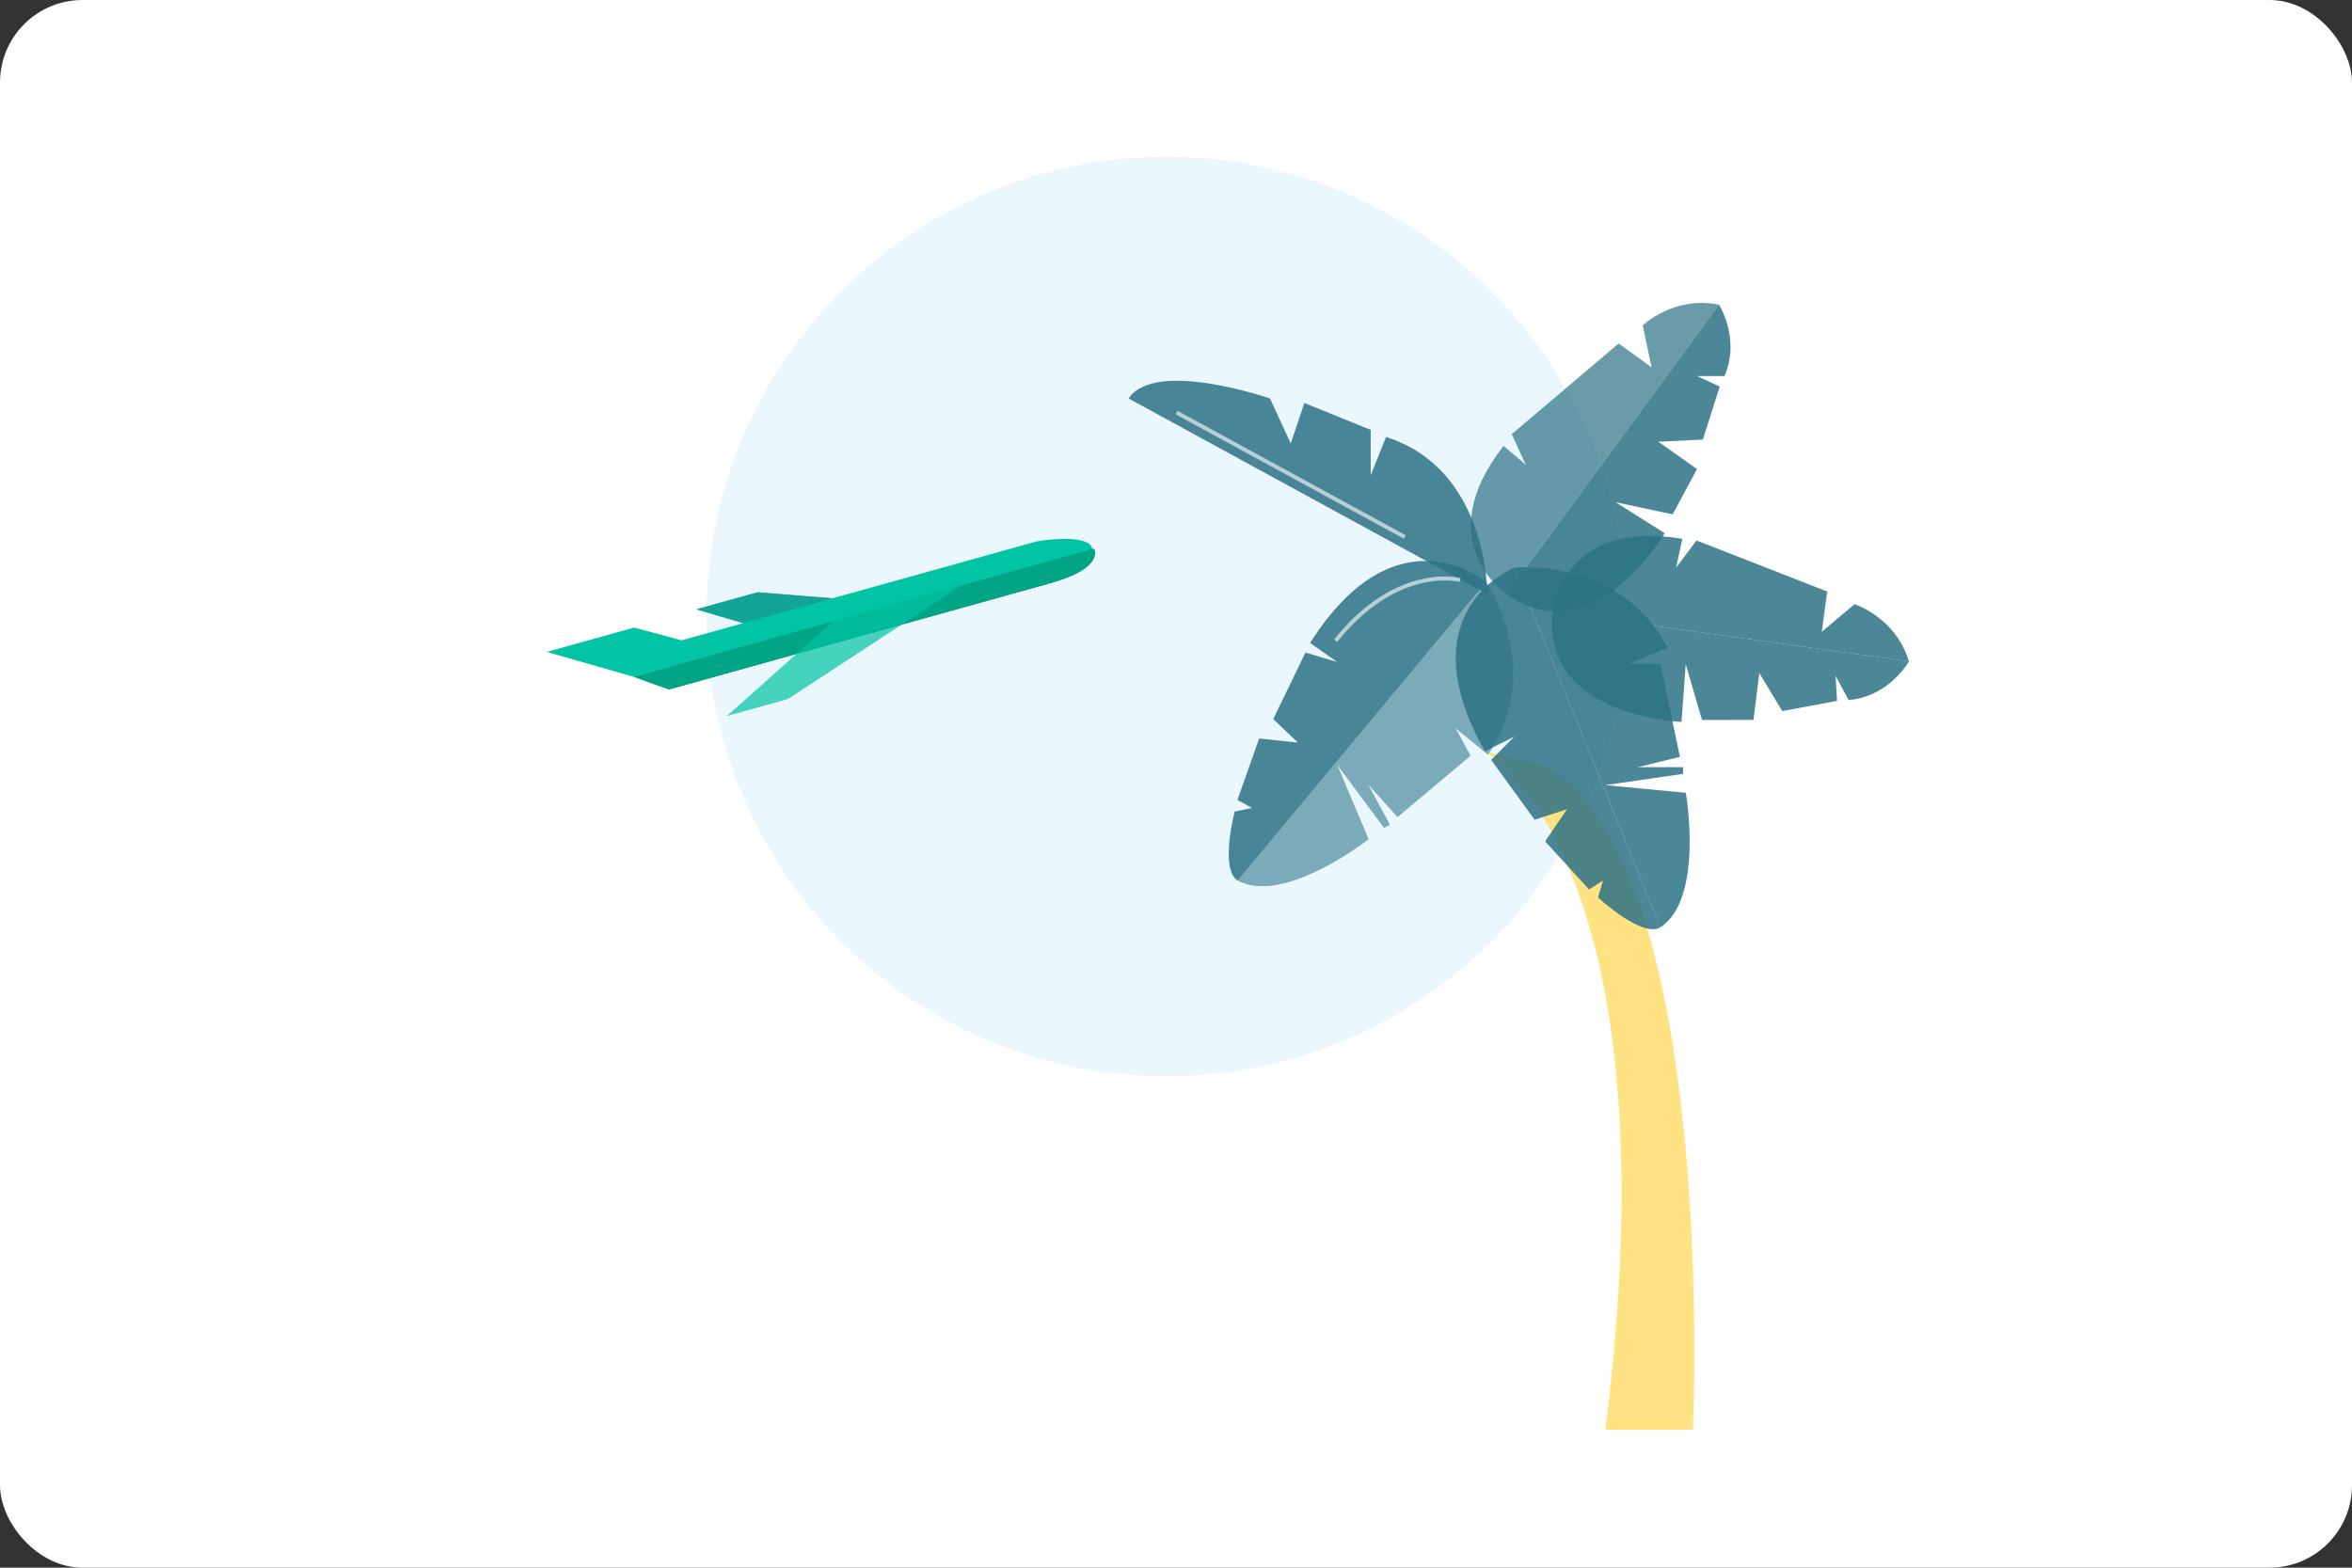 <svg width="114" height="76" viewBox="0 0 114 76" fill="none" xmlns="http://www.w3.org/2000/svg">
<rect x="0" y="0" width="114" height="76" fill="#333333" stroke="none"/>
<rect width="114" height="76" rx="4" fill="white"/>
<g style="mix-blend-mode:multiply">
<circle cx="56.526" cy="29.888" r="22.288" fill="#E2F4FE" fill-opacity="0.75"/>
</g>
<g style="mix-blend-mode:multiply" opacity="0.834">
<path d="M71.974 36.424C71.974 36.424 81.317 41.651 77.81 69.308H82.055C82.055 69.308 83.316 41.926 74.935 37.145L71.974 36.424Z" fill="#FFDD6A"/>
</g>
<g style="mix-blend-mode:multiply" opacity="0.85">
<path d="M73.407 27.519C73.407 27.519 68.105 29.574 71.973 36.424L73.407 35.706L72.277 36.841L74.382 39.74L75.955 39.229L74.891 40.787L77.02 43.122L77.697 42.687L77.455 43.509C77.455 43.509 79.584 45.489 80.48 44.958L73.407 27.519Z" fill="#2B7285"/>
</g>
<g style="mix-blend-mode:multiply" opacity="0.85">
<path d="M73.407 27.519C73.407 27.519 78.506 26.981 80.832 31.403L78.962 32.172H80.478L81.425 36.691L79.376 37.192H81.578V37.516L77.806 38.062L81.709 38.433C81.709 38.433 82.606 43.561 80.478 44.957L73.407 27.519Z" fill="#2B7285"/>
</g>
<g style="mix-blend-mode:multiply" opacity="0.85">
<path d="M73.029 28.808L83.315 14.77C83.315 14.77 84.374 16.408 83.586 18.23H82.251L83.355 18.741L82.536 21.31L80.381 21.415L82.251 22.739L81.075 24.935L78.313 24.349L80.689 25.852C80.689 25.853 77.219 31.759 73.029 28.808Z" fill="#2B7285"/>
</g>
<g style="mix-blend-mode:multiply" opacity="0.71">
<path d="M73.03 28.808C73.03 28.808 69.224 26.284 72.877 21.618L73.959 22.538L73.272 21.049L78.454 16.652L80.05 17.807L79.623 15.775C79.623 15.775 81.117 14.329 83.315 14.77L73.03 28.808Z" fill="#2B7285"/>
</g>
<g style="mix-blend-mode:multiply" opacity="0.85">
<path d="M72.086 28.808C72.086 28.808 72.165 22.764 67.181 21.185L66.437 23.041V20.841L63.222 19.536L62.561 21.504L61.559 19.319C61.559 19.319 55.969 17.384 54.705 19.319L72.086 28.808Z" fill="#2B7285"/>
</g>
<g style="mix-blend-mode:multiply" opacity="0.85">
<path d="M72.035 28.219C72.035 28.219 67.713 24.528 63.499 31.171L64.812 32.093L63.275 31.636L61.714 34.859L62.909 36.001L61.031 35.801L59.978 38.779L60.682 39.169L59.844 39.345C59.844 39.345 59.104 42.155 59.996 42.691L72.035 28.219Z" fill="#2B7285"/>
</g>
<g style="mix-blend-mode:multiply" opacity="0.58">
<path d="M72.035 28.219C72.035 28.219 74.923 32.448 72.123 36.587L70.559 35.307L71.277 36.641L67.738 39.611L66.326 38.046L67.368 39.982L67.082 40.136L64.815 37.077L66.336 40.685C66.336 40.685 62.236 43.901 59.996 42.691L72.035 28.219Z" fill="#2B7285"/>
</g>
<g style="mix-blend-mode:multiply" opacity="0.85">
<path d="M75.27 29.661L92.525 32.062C92.525 32.062 91.581 33.768 89.601 33.938L88.969 32.763L89.04 33.977L86.385 34.472L85.273 32.627L84.99 34.898L82.496 34.904L81.705 32.197L81.503 34.998C81.503 34.998 74.651 34.741 75.27 29.661Z" fill="#2B7285"/>
</g>
<g style="mix-blend-mode:multiply" opacity="0.85">
<path d="M75.27 29.661C75.27 29.661 75.697 25.119 81.542 26.123L81.243 27.51L82.231 26.201L88.564 28.677L88.3 30.628L89.891 29.291C89.891 29.291 91.874 29.92 92.525 32.062L75.27 29.661Z" fill="#2B7285"/>
</g>
<path d="M33.752 29.54L36.714 28.713L41.234 29.076L36.578 30.373L33.752 29.54Z" fill="#2B7285"/>
<path opacity="0.6" d="M33.752 29.54L36.714 28.713L41.234 29.076L36.578 30.373L33.752 29.54Z" fill="#00C4A3"/>
<path d="M26.5 31.606L30.733 30.425L33.041 31.043L50.25 26.246C50.25 26.246 52.86 25.789 52.957 26.656L30.733 32.815L26.5 31.606Z" fill="#00C4A3"/>
<path d="M50.903 28.273L32.424 33.424L30.733 32.815L53.021 26.603C53.021 26.604 53.582 27.527 50.903 28.273Z" fill="#2B7285"/>
<path d="M50.903 28.273L32.424 33.424L30.733 32.815L53.021 26.603C53.021 26.604 53.582 27.527 50.903 28.273Z" fill="#00A585"/>
<path opacity="0.7" d="M35.228 34.714L38.191 33.889L47.302 27.924L40.812 29.734L35.228 34.714Z" fill="#00C4A3"/>
<path opacity="0.602" d="M68.369 28.228C69.221 27.947 69.979 27.898 70.589 27.986L70.651 27.995C70.708 28.004 70.751 28.013 70.781 28.02L70.795 28.024L70.746 28.21L70.701 28.2C70.662 28.192 70.615 28.184 70.562 28.176C69.98 28.093 69.251 28.139 68.43 28.411C67.234 28.806 66.056 29.62 64.951 30.952L64.882 31.036L64.813 31.122L64.662 31.001C64.709 30.943 64.756 30.885 64.803 30.829C65.931 29.47 67.139 28.634 68.369 28.228Z" fill="white"/>
<path opacity="0.602" d="M57.076 19.916L68.136 25.949L68.044 26.119L56.983 20.086L57.076 19.916Z" fill="white"/>
</svg>
